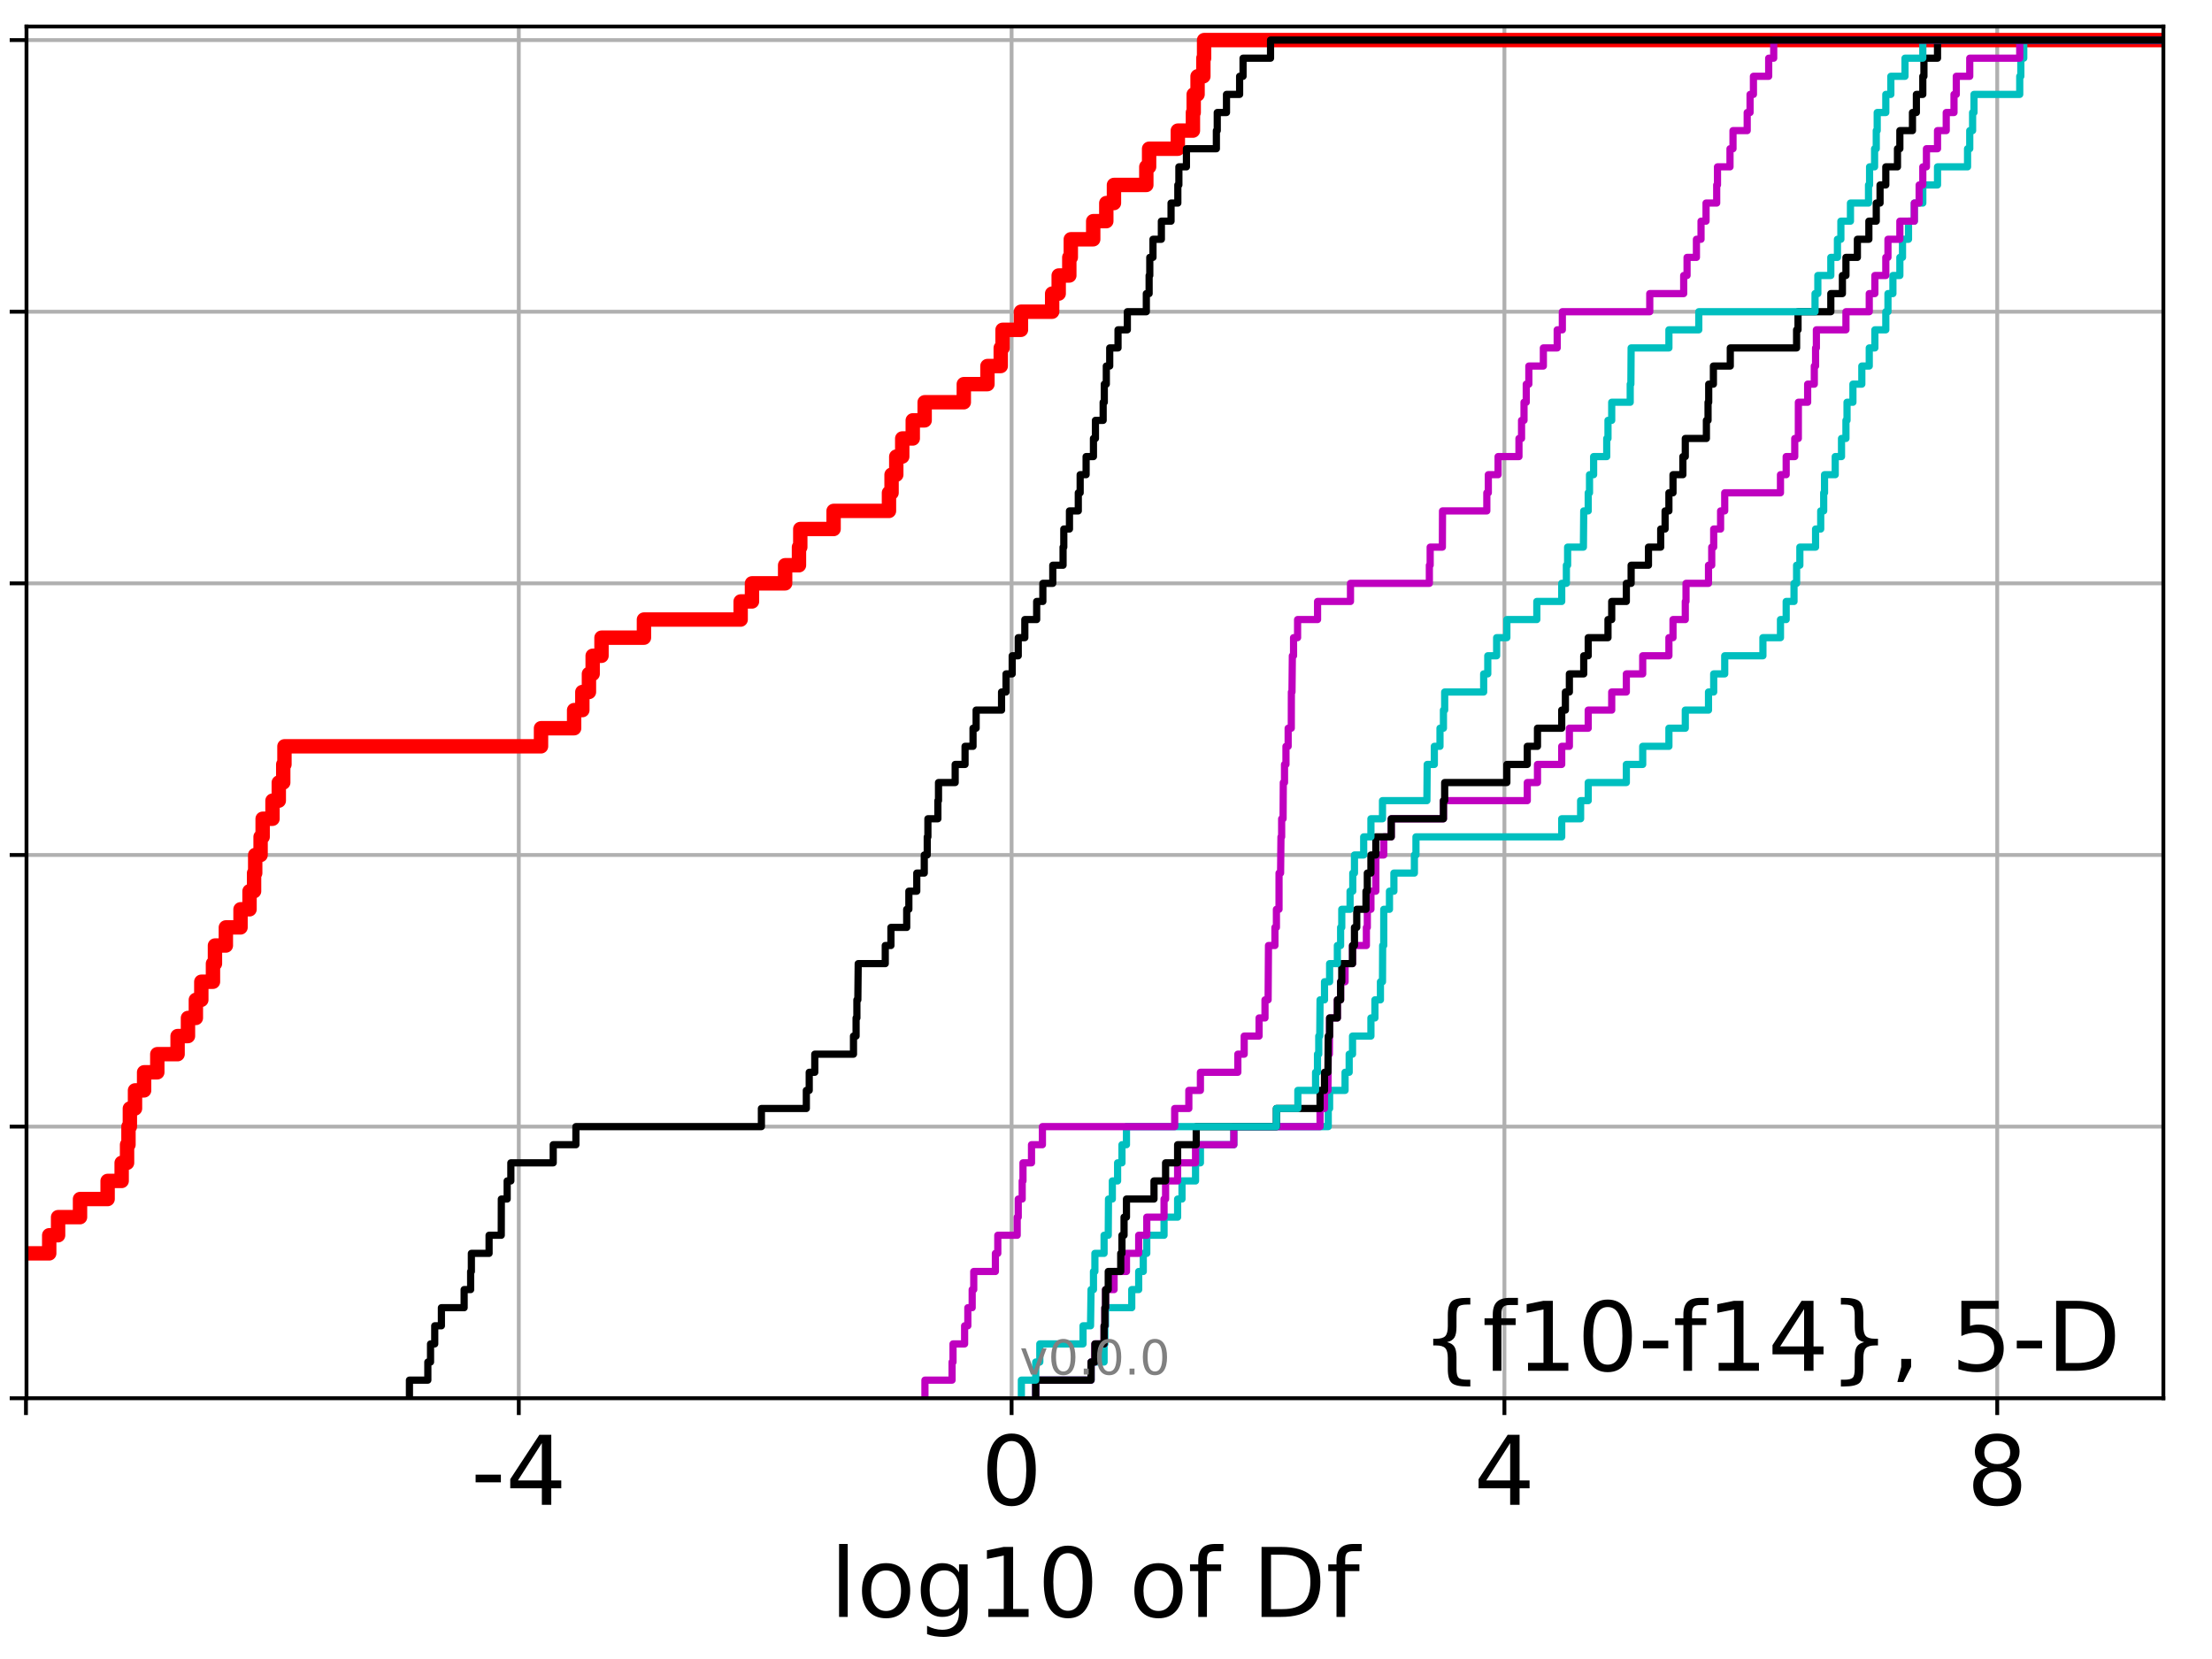 <?xml version="1.0" encoding="utf-8" standalone="no"?>
<!DOCTYPE svg PUBLIC "-//W3C//DTD SVG 1.1//EN"
  "http://www.w3.org/Graphics/SVG/1.1/DTD/svg11.dtd">
<!-- Created with matplotlib (http://matplotlib.org/) -->
<svg height="345.6pt" version="1.1" viewBox="0 0 460.8 345.6" width="460.8pt" xmlns="http://www.w3.org/2000/svg" xmlns:xlink="http://www.w3.org/1999/xlink">
 <defs>
  <style type="text/css">
*{stroke-linecap:butt;stroke-linejoin:round;}
  </style>
 </defs>
 <g id="figure_1">
  <g id="patch_1">
   <path d="M 0 345.6 
L 460.8 345.6 
L 460.8 0 
L 0 0 
z
" style="fill:#ffffff;"/>
  </g>
  <g id="axes_1">
   <g id="patch_2">
    <path d="M 5.52 291.28 
L 450.672 291.28 
L 450.672 5.52 
L 5.52 5.52 
z
" style="fill:#ffffff;"/>
   </g>
   <g id="matplotlib.axis_1">
    <g id="xtick_1">
     <g id="line2d_1">
      <path clip-path="url(#pa71a5bdd0a)" d="M 5.409 291.28 
L 5.409 5.52 
" style="fill:none;stroke:#b0b0b0;stroke-linecap:square;stroke-width:0.8;"/>
     </g>
     <g id="line2d_2">
      <defs>
       <path d="M 0 0 
L 0 3.5 
" id="m7e66dc7664" style="stroke:#000000;stroke-width:0.8;"/>
      </defs>
      <g>
       <use style="stroke:#000000;stroke-width:0.8;" x="5.409" xlink:href="#m7e66dc7664" y="291.28"/>
      </g>
     </g>
    </g>
    <g id="xtick_2">
     <g id="line2d_3">
      <path clip-path="url(#pa71a5bdd0a)" d="M 108.072 291.28 
L 108.072 5.52 
" style="fill:none;stroke:#b0b0b0;stroke-linecap:square;stroke-width:0.8;"/>
     </g>
     <g id="line2d_4">
      <g>
       <use style="stroke:#000000;stroke-width:0.8;" x="108.072" xlink:href="#m7e66dc7664" y="291.28"/>
      </g>
     </g>
     <g id="text_1">
      <!-- -4 -->
      <defs>
       <path d="M 4.891 31.391 
L 31.203 31.391 
L 31.203 23.391 
L 4.891 23.391 
z
" id="DejaVuSans-2d"/>
       <path d="M 37.797 64.312 
L 12.891 25.391 
L 37.797 25.391 
z
M 35.203 72.906 
L 47.609 72.906 
L 47.609 25.391 
L 58.016 25.391 
L 58.016 17.188 
L 47.609 17.188 
L 47.609 0 
L 37.797 0 
L 37.797 17.188 
L 4.891 17.188 
L 4.891 26.703 
z
" id="DejaVuSans-34"/>
      </defs>
      <g transform="translate(98.102 313.477)scale(0.2 -0.2)">
       <use xlink:href="#DejaVuSans-2d"/>
       <use x="36.084" xlink:href="#DejaVuSans-34"/>
      </g>
     </g>
    </g>
    <g id="xtick_3">
     <g id="line2d_5">
      <path clip-path="url(#pa71a5bdd0a)" d="M 210.735 291.28 
L 210.735 5.52 
" style="fill:none;stroke:#b0b0b0;stroke-linecap:square;stroke-width:0.8;"/>
     </g>
     <g id="line2d_6">
      <g>
       <use style="stroke:#000000;stroke-width:0.8;" x="210.735" xlink:href="#m7e66dc7664" y="291.28"/>
      </g>
     </g>
     <g id="text_2">
      <!-- 0 -->
      <defs>
       <path d="M 31.781 66.406 
Q 24.172 66.406 20.328 58.906 
Q 16.5 51.422 16.5 36.375 
Q 16.5 21.391 20.328 13.891 
Q 24.172 6.391 31.781 6.391 
Q 39.453 6.391 43.281 13.891 
Q 47.125 21.391 47.125 36.375 
Q 47.125 51.422 43.281 58.906 
Q 39.453 66.406 31.781 66.406 
z
M 31.781 74.219 
Q 44.047 74.219 50.516 64.516 
Q 56.984 54.828 56.984 36.375 
Q 56.984 17.969 50.516 8.266 
Q 44.047 -1.422 31.781 -1.422 
Q 19.531 -1.422 13.062 8.266 
Q 6.594 17.969 6.594 36.375 
Q 6.594 54.828 13.062 64.516 
Q 19.531 74.219 31.781 74.219 
z
" id="DejaVuSans-30"/>
      </defs>
      <g transform="translate(204.372 313.477)scale(0.2 -0.2)">
       <use xlink:href="#DejaVuSans-30"/>
      </g>
     </g>
    </g>
    <g id="xtick_4">
     <g id="line2d_7">
      <path clip-path="url(#pa71a5bdd0a)" d="M 313.398 291.28 
L 313.398 5.52 
" style="fill:none;stroke:#b0b0b0;stroke-linecap:square;stroke-width:0.8;"/>
     </g>
     <g id="line2d_8">
      <g>
       <use style="stroke:#000000;stroke-width:0.8;" x="313.398" xlink:href="#m7e66dc7664" y="291.28"/>
      </g>
     </g>
     <g id="text_3">
      <!-- 4 -->
      <g transform="translate(307.035 313.477)scale(0.2 -0.2)">
       <use xlink:href="#DejaVuSans-34"/>
      </g>
     </g>
    </g>
    <g id="xtick_5">
     <g id="line2d_9">
      <path clip-path="url(#pa71a5bdd0a)" d="M 416.061 291.28 
L 416.061 5.52 
" style="fill:none;stroke:#b0b0b0;stroke-linecap:square;stroke-width:0.8;"/>
     </g>
     <g id="line2d_10">
      <g>
       <use style="stroke:#000000;stroke-width:0.8;" x="416.061" xlink:href="#m7e66dc7664" y="291.28"/>
      </g>
     </g>
     <g id="text_4">
      <!-- 8 -->
      <defs>
       <path d="M 31.781 34.625 
Q 24.75 34.625 20.719 30.859 
Q 16.703 27.094 16.703 20.516 
Q 16.703 13.922 20.719 10.156 
Q 24.75 6.391 31.781 6.391 
Q 38.812 6.391 42.859 10.172 
Q 46.922 13.969 46.922 20.516 
Q 46.922 27.094 42.891 30.859 
Q 38.875 34.625 31.781 34.625 
z
M 21.922 38.812 
Q 15.578 40.375 12.031 44.719 
Q 8.5 49.078 8.5 55.328 
Q 8.5 64.062 14.719 69.141 
Q 20.953 74.219 31.781 74.219 
Q 42.672 74.219 48.875 69.141 
Q 55.078 64.062 55.078 55.328 
Q 55.078 49.078 51.531 44.719 
Q 48 40.375 41.703 38.812 
Q 48.828 37.156 52.797 32.312 
Q 56.781 27.484 56.781 20.516 
Q 56.781 9.906 50.312 4.234 
Q 43.844 -1.422 31.781 -1.422 
Q 19.734 -1.422 13.25 4.234 
Q 6.781 9.906 6.781 20.516 
Q 6.781 27.484 10.781 32.312 
Q 14.797 37.156 21.922 38.812 
z
M 18.312 54.391 
Q 18.312 48.734 21.844 45.562 
Q 25.391 42.391 31.781 42.391 
Q 38.141 42.391 41.719 45.562 
Q 45.312 48.734 45.312 54.391 
Q 45.312 60.062 41.719 63.234 
Q 38.141 66.406 31.781 66.406 
Q 25.391 66.406 21.844 63.234 
Q 18.312 60.062 18.312 54.391 
z
" id="DejaVuSans-38"/>
      </defs>
      <g transform="translate(409.698 313.477)scale(0.2 -0.2)">
       <use xlink:href="#DejaVuSans-38"/>
      </g>
     </g>
    </g>
    <g id="text_5">
     <!-- log10 of Df -->
     <defs>
      <path d="M 9.422 75.984 
L 18.406 75.984 
L 18.406 0 
L 9.422 0 
z
" id="DejaVuSans-6c"/>
      <path d="M 30.609 48.391 
Q 23.391 48.391 19.188 42.75 
Q 14.984 37.109 14.984 27.297 
Q 14.984 17.484 19.156 11.844 
Q 23.344 6.203 30.609 6.203 
Q 37.797 6.203 41.984 11.859 
Q 46.188 17.531 46.188 27.297 
Q 46.188 37.016 41.984 42.703 
Q 37.797 48.391 30.609 48.391 
z
M 30.609 56 
Q 42.328 56 49.016 48.375 
Q 55.719 40.766 55.719 27.297 
Q 55.719 13.875 49.016 6.219 
Q 42.328 -1.422 30.609 -1.422 
Q 18.844 -1.422 12.172 6.219 
Q 5.516 13.875 5.516 27.297 
Q 5.516 40.766 12.172 48.375 
Q 18.844 56 30.609 56 
z
" id="DejaVuSans-6f"/>
      <path d="M 45.406 27.984 
Q 45.406 37.75 41.375 43.109 
Q 37.359 48.484 30.078 48.484 
Q 22.859 48.484 18.828 43.109 
Q 14.797 37.75 14.797 27.984 
Q 14.797 18.266 18.828 12.891 
Q 22.859 7.516 30.078 7.516 
Q 37.359 7.516 41.375 12.891 
Q 45.406 18.266 45.406 27.984 
z
M 54.391 6.781 
Q 54.391 -7.172 48.188 -13.984 
Q 42 -20.797 29.203 -20.797 
Q 24.469 -20.797 20.266 -20.094 
Q 16.062 -19.391 12.109 -17.922 
L 12.109 -9.188 
Q 16.062 -11.328 19.922 -12.344 
Q 23.781 -13.375 27.781 -13.375 
Q 36.625 -13.375 41.016 -8.766 
Q 45.406 -4.156 45.406 5.172 
L 45.406 9.625 
Q 42.625 4.781 38.281 2.391 
Q 33.938 0 27.875 0 
Q 17.828 0 11.672 7.656 
Q 5.516 15.328 5.516 27.984 
Q 5.516 40.672 11.672 48.328 
Q 17.828 56 27.875 56 
Q 33.938 56 38.281 53.609 
Q 42.625 51.219 45.406 46.391 
L 45.406 54.688 
L 54.391 54.688 
z
" id="DejaVuSans-67"/>
      <path d="M 12.406 8.297 
L 28.516 8.297 
L 28.516 63.922 
L 10.984 60.406 
L 10.984 69.391 
L 28.422 72.906 
L 38.281 72.906 
L 38.281 8.297 
L 54.391 8.297 
L 54.391 0 
L 12.406 0 
z
" id="DejaVuSans-31"/>
      <path id="DejaVuSans-20"/>
      <path d="M 37.109 75.984 
L 37.109 68.5 
L 28.516 68.5 
Q 23.688 68.5 21.797 66.547 
Q 19.922 64.594 19.922 59.516 
L 19.922 54.688 
L 34.719 54.688 
L 34.719 47.703 
L 19.922 47.703 
L 19.922 0 
L 10.891 0 
L 10.891 47.703 
L 2.297 47.703 
L 2.297 54.688 
L 10.891 54.688 
L 10.891 58.5 
Q 10.891 67.625 15.141 71.797 
Q 19.391 75.984 28.609 75.984 
z
" id="DejaVuSans-66"/>
      <path d="M 19.672 64.797 
L 19.672 8.109 
L 31.594 8.109 
Q 46.688 8.109 53.688 14.938 
Q 60.688 21.781 60.688 36.531 
Q 60.688 51.172 53.688 57.984 
Q 46.688 64.797 31.594 64.797 
z
M 9.812 72.906 
L 30.078 72.906 
Q 51.266 72.906 61.172 64.094 
Q 71.094 55.281 71.094 36.531 
Q 71.094 17.672 61.125 8.828 
Q 51.172 0 30.078 0 
L 9.812 0 
z
" id="DejaVuSans-44"/>
     </defs>
     <g transform="translate(172.91 336.833)scale(0.2 -0.2)">
      <use xlink:href="#DejaVuSans-6c"/>
      <use x="27.783" xlink:href="#DejaVuSans-6f"/>
      <use x="88.965" xlink:href="#DejaVuSans-67"/>
      <use x="152.441" xlink:href="#DejaVuSans-31"/>
      <use x="216.064" xlink:href="#DejaVuSans-30"/>
      <use x="279.688" xlink:href="#DejaVuSans-20"/>
      <use x="311.475" xlink:href="#DejaVuSans-6f"/>
      <use x="372.656" xlink:href="#DejaVuSans-66"/>
      <use x="407.861" xlink:href="#DejaVuSans-20"/>
      <use x="439.648" xlink:href="#DejaVuSans-44"/>
      <use x="516.65" xlink:href="#DejaVuSans-66"/>
     </g>
    </g>
   </g>
   <g id="matplotlib.axis_2">
    <g id="ytick_1">
     <g id="line2d_11">
      <path clip-path="url(#pa71a5bdd0a)" d="M 5.52 291.28 
L 450.672 291.28 
" style="fill:none;stroke:#b0b0b0;stroke-linecap:square;stroke-width:0.8;"/>
     </g>
     <g id="line2d_12">
      <defs>
       <path d="M 0 0 
L -3.5 0 
" id="m293576035d" style="stroke:#000000;stroke-width:0.8;"/>
      </defs>
      <g>
       <use style="stroke:#000000;stroke-width:0.8;" x="5.52" xlink:href="#m293576035d" y="291.28"/>
      </g>
     </g>
    </g>
    <g id="ytick_2">
     <g id="line2d_13">
      <path clip-path="url(#pa71a5bdd0a)" d="M 5.52 234.694 
L 450.672 234.694 
" style="fill:none;stroke:#b0b0b0;stroke-linecap:square;stroke-width:0.8;"/>
     </g>
     <g id="line2d_14">
      <g>
       <use style="stroke:#000000;stroke-width:0.8;" x="5.52" xlink:href="#m293576035d" y="234.694"/>
      </g>
     </g>
    </g>
    <g id="ytick_3">
     <g id="line2d_15">
      <path clip-path="url(#pa71a5bdd0a)" d="M 5.52 178.108 
L 450.672 178.108 
" style="fill:none;stroke:#b0b0b0;stroke-linecap:square;stroke-width:0.8;"/>
     </g>
     <g id="line2d_16">
      <g>
       <use style="stroke:#000000;stroke-width:0.8;" x="5.52" xlink:href="#m293576035d" y="178.108"/>
      </g>
     </g>
    </g>
    <g id="ytick_4">
     <g id="line2d_17">
      <path clip-path="url(#pa71a5bdd0a)" d="M 5.52 121.522 
L 450.672 121.522 
" style="fill:none;stroke:#b0b0b0;stroke-linecap:square;stroke-width:0.8;"/>
     </g>
     <g id="line2d_18">
      <g>
       <use style="stroke:#000000;stroke-width:0.8;" x="5.52" xlink:href="#m293576035d" y="121.522"/>
      </g>
     </g>
    </g>
    <g id="ytick_5">
     <g id="line2d_19">
      <path clip-path="url(#pa71a5bdd0a)" d="M 5.52 64.935 
L 450.672 64.935 
" style="fill:none;stroke:#b0b0b0;stroke-linecap:square;stroke-width:0.8;"/>
     </g>
     <g id="line2d_20">
      <g>
       <use style="stroke:#000000;stroke-width:0.8;" x="5.52" xlink:href="#m293576035d" y="64.935"/>
      </g>
     </g>
    </g>
    <g id="ytick_6">
     <g id="line2d_21">
      <path clip-path="url(#pa71a5bdd0a)" d="M 5.52 8.349 
L 450.672 8.349 
" style="fill:none;stroke:#b0b0b0;stroke-linecap:square;stroke-width:0.8;"/>
     </g>
     <g id="line2d_22">
      <g>
       <use style="stroke:#000000;stroke-width:0.8;" x="5.52" xlink:href="#m293576035d" y="8.349"/>
      </g>
     </g>
    </g>
   </g>
   <g id="line2d_23">
    <path clip-path="url(#pa71a5bdd0a)" d="M -1 261.101 
L 10.252 261.101 
L 10.252 257.328 
L 12.1 257.328 
L 12.1 253.556 
L 16.67 253.556 
L 16.67 249.783 
L 22.417 249.783 
L 22.417 246.011 
L 25.343 246.011 
L 25.343 242.239 
L 26.468 242.239 
L 26.468 238.466 
L 26.763 238.466 
L 26.763 234.694 
L 27.054 234.694 
L 27.054 230.921 
L 28.124 230.921 
L 28.124 227.149 
L 30.02 227.149 
L 30.02 223.377 
L 32.768 223.377 
L 32.768 219.604 
L 36.995 219.604 
L 36.995 215.832 
L 39.158 215.832 
L 39.158 212.059 
L 40.802 212.059 
L 40.802 208.287 
L 41.937 208.287 
L 41.937 204.515 
L 44.365 204.515 
L 44.365 200.742 
L 44.78 200.742 
L 44.78 196.97 
L 47.05 196.97 
L 47.05 193.197 
L 50.105 193.197 
L 50.105 189.425 
L 51.982 189.425 
L 51.982 185.653 
L 52.928 185.653 
L 52.928 181.88 
L 53.163 181.88 
L 53.163 178.108 
L 54.285 178.108 
L 54.285 174.335 
L 54.713 174.335 
L 54.713 170.563 
L 56.767 170.563 
L 56.767 166.79 
L 58.077 166.79 
L 58.077 163.018 
L 59.003 163.018 
L 59.003 159.246 
L 59.257 159.246 
L 59.257 155.473 
L 112.703 155.473 
L 112.703 151.701 
L 119.6 151.701 
L 119.6 147.928 
L 121.313 147.928 
L 121.313 144.156 
L 122.686 144.156 
L 122.686 140.384 
L 123.462 140.384 
L 123.462 136.611 
L 125.303 136.611 
L 125.303 132.839 
L 134.145 132.839 
L 134.145 129.066 
L 154.291 129.066 
L 154.291 125.294 
L 156.651 125.294 
L 156.651 121.522 
L 163.558 121.522 
L 163.558 117.749 
L 166.44 117.749 
L 166.44 113.977 
L 166.713 113.977 
L 166.713 110.204 
L 173.653 110.204 
L 173.653 106.432 
L 185.188 106.432 
L 185.188 102.66 
L 185.729 102.66 
L 185.729 98.887 
L 186.709 98.887 
L 186.709 95.115 
L 187.952 95.115 
L 187.952 91.342 
L 190.144 91.342 
L 190.144 87.57 
L 192.622 87.57 
L 192.622 83.797 
L 200.779 83.797 
L 200.779 80.025 
L 205.703 80.025 
L 205.703 76.253 
L 208.472 76.253 
L 208.472 72.48 
L 208.849 72.48 
L 208.849 68.708 
L 212.684 68.708 
L 212.684 64.935 
L 219.181 64.935 
L 219.181 61.163 
L 220.545 61.163 
L 220.545 57.391 
L 222.756 57.391 
L 222.756 53.618 
L 223.068 53.618 
L 223.068 49.846 
L 227.736 49.846 
L 227.736 46.073 
L 230.462 46.073 
L 230.462 42.301 
L 232.057 42.301 
L 232.057 38.529 
L 238.799 38.529 
L 238.799 34.756 
L 239.379 34.756 
L 239.379 30.984 
L 245.362 30.984 
L 245.362 27.211 
L 248.508 27.211 
L 248.508 23.439 
L 248.67 23.439 
L 248.67 19.667 
L 249.474 19.667 
L 249.474 15.894 
L 250.683 15.894 
L 250.683 12.122 
L 250.834 12.122 
L 250.834 8.349 
L 250.834 8.349 
L 450.672 8.349 
L 450.672 8.349 
" style="fill:none;stroke:#ff0000;stroke-linecap:square;stroke-width:3;"/>
   </g>
   <g id="line2d_24">
    <path clip-path="url(#pa71a5bdd0a)" d="M 215.764 291.28 
L 215.764 287.508 
L 227.287 287.508 
L 227.287 283.735 
L 230 283.735 
L 230 279.963 
L 230.165 279.963 
L 230.165 276.19 
L 230.31 276.19 
L 230.31 272.418 
L 235.764 272.418 
L 235.764 268.646 
L 237.211 268.646 
L 237.211 264.873 
L 238.164 264.873 
L 238.164 261.101 
L 238.896 261.101 
L 238.896 257.328 
L 242.492 257.328 
L 242.492 253.556 
L 245.32 253.556 
L 245.32 249.783 
L 246.232 249.783 
L 246.232 246.011 
L 249.053 246.011 
L 249.053 242.239 
L 250.072 242.239 
L 250.072 238.466 
L 257.032 238.466 
L 257.032 234.694 
L 276.697 234.694 
L 276.697 230.921 
L 276.982 230.921 
L 276.982 227.149 
L 280.201 227.149 
L 280.201 223.377 
L 281.058 223.377 
L 281.058 219.604 
L 281.757 219.604 
L 281.757 215.832 
L 285.589 215.832 
L 285.589 212.059 
L 286.419 212.059 
L 286.419 208.287 
L 287.57 208.287 
L 287.57 204.515 
L 287.999 204.515 
L 288.031 196.97 
L 288.256 196.97 
L 288.265 189.425 
L 289.452 189.425 
L 289.452 185.653 
L 290.374 185.653 
L 290.374 181.88 
L 294.643 181.88 
L 294.643 178.108 
L 294.971 178.108 
L 294.971 174.335 
L 325.334 174.335 
L 325.334 170.563 
L 329.272 170.563 
L 329.272 166.79 
L 330.855 166.79 
L 330.855 163.018 
L 338.795 163.018 
L 338.795 159.246 
L 342.206 159.246 
L 342.206 155.473 
L 347.665 155.473 
L 347.665 151.701 
L 351.078 151.701 
L 351.078 147.928 
L 355.912 147.928 
L 355.912 144.156 
L 356.993 144.156 
L 356.993 140.384 
L 359.291 140.384 
L 359.291 136.611 
L 367.247 136.611 
L 367.247 132.839 
L 370.906 132.839 
L 370.906 129.066 
L 372.094 129.066 
L 372.094 125.294 
L 373.726 125.294 
L 373.726 121.522 
L 374.264 121.522 
L 374.264 117.749 
L 374.942 117.749 
L 374.942 113.977 
L 378.217 113.977 
L 378.217 110.204 
L 379.288 110.204 
L 379.288 106.432 
L 379.909 106.432 
L 379.909 102.66 
L 380.083 102.66 
L 380.083 98.887 
L 382.311 98.887 
L 382.311 95.115 
L 383.621 95.115 
L 383.621 91.342 
L 384.545 91.342 
L 384.545 87.57 
L 384.77 87.57 
L 384.77 83.797 
L 385.997 83.797 
L 385.997 80.025 
L 387.852 80.025 
L 387.852 76.253 
L 389.4 76.253 
L 389.4 72.48 
L 390.569 72.48 
L 390.569 68.708 
L 392.848 68.708 
L 392.848 64.935 
L 393.297 64.935 
L 393.297 61.163 
L 394.327 61.163 
L 394.327 57.391 
L 395.775 57.391 
L 395.775 53.618 
L 396.327 53.618 
L 396.327 49.846 
L 397.578 49.846 
L 397.578 46.073 
L 398.788 46.073 
L 398.788 42.301 
L 400.554 42.301 
L 400.554 38.529 
L 403.621 38.529 
L 403.621 34.756 
L 409.878 34.756 
L 409.878 30.984 
L 410.334 30.984 
L 410.334 27.211 
L 410.929 27.211 
L 410.929 23.439 
L 411.217 23.439 
L 411.217 19.667 
L 420.748 19.667 
L 420.748 15.894 
L 420.976 15.894 
L 420.976 12.122 
L 421.587 12.122 
L 421.587 8.349 
L 421.587 8.349 
L 450.672 8.349 
L 450.672 8.349 
" style="fill:none;stroke:#00bfbf;stroke-linecap:square;stroke-width:1.5;"/>
   </g>
   <g id="line2d_25">
    <path clip-path="url(#pa71a5bdd0a)" d="M 215.764 291.28 
L 215.764 287.508 
L 227.287 287.508 
L 227.287 283.735 
L 228.086 283.735 
L 228.086 279.963 
L 230 279.963 
L 230 276.19 
L 230.165 276.19 
L 230.165 272.418 
L 230.31 272.418 
L 230.31 268.646 
L 232.083 268.646 
L 232.083 264.873 
L 234.664 264.873 
L 234.664 261.101 
L 237.211 261.101 
L 237.211 257.328 
L 238.896 257.328 
L 238.896 253.556 
L 242.492 253.556 
L 242.492 249.783 
L 242.815 249.783 
L 242.815 246.011 
L 245.32 246.011 
L 245.32 242.239 
L 249.053 242.239 
L 249.053 238.466 
L 257.032 238.466 
L 257.032 234.694 
L 274.991 234.694 
L 274.991 230.921 
L 275.92 230.921 
L 275.92 227.149 
L 276.634 227.149 
L 276.697 219.604 
L 276.932 219.604 
L 276.982 212.059 
L 278.597 212.059 
L 278.597 208.287 
L 279.274 208.287 
L 279.274 204.515 
L 280.201 204.515 
L 280.201 200.742 
L 281.757 200.742 
L 281.757 196.97 
L 284.642 196.97 
L 284.642 193.197 
L 284.836 193.197 
L 284.836 189.425 
L 285.589 189.425 
L 285.589 185.653 
L 286.612 185.653 
L 286.613 178.108 
L 288.265 178.108 
L 288.265 174.335 
L 289.822 174.335 
L 289.822 170.563 
L 300.694 170.563 
L 300.694 166.79 
L 318.161 166.79 
L 318.161 163.018 
L 320.286 163.018 
L 320.286 159.246 
L 325.334 159.246 
L 325.334 155.473 
L 326.93 155.473 
L 326.93 151.701 
L 330.855 151.701 
L 330.855 147.928 
L 335.749 147.928 
L 335.749 144.156 
L 338.795 144.156 
L 338.795 140.384 
L 342.206 140.384 
L 342.206 136.611 
L 347.665 136.611 
L 347.665 132.839 
L 348.517 132.839 
L 348.517 129.066 
L 351.078 129.066 
L 351.078 125.294 
L 351.228 125.294 
L 351.228 121.522 
L 355.912 121.522 
L 355.912 117.749 
L 356.584 117.749 
L 356.584 113.977 
L 356.993 113.977 
L 356.993 110.204 
L 358.431 110.204 
L 358.431 106.432 
L 359.291 106.432 
L 359.291 102.66 
L 370.906 102.66 
L 370.906 98.887 
L 372.094 98.887 
L 372.094 95.115 
L 373.879 95.115 
L 373.879 91.342 
L 374.626 91.342 
L 374.635 83.797 
L 376.567 83.797 
L 376.567 80.025 
L 377.953 80.025 
L 377.953 76.253 
L 378.217 76.253 
L 378.217 72.48 
L 378.385 72.48 
L 378.385 68.708 
L 384.545 68.708 
L 384.545 64.935 
L 389.4 64.935 
L 389.4 61.163 
L 390.569 61.163 
L 390.569 57.391 
L 392.848 57.391 
L 392.848 53.618 
L 393.297 53.618 
L 393.297 49.846 
L 395.775 49.846 
L 395.775 46.073 
L 398.788 46.073 
L 398.788 42.301 
L 399.796 42.301 
L 399.796 38.529 
L 400.554 38.529 
L 400.554 34.756 
L 401.312 34.756 
L 401.312 30.984 
L 403.621 30.984 
L 403.621 27.211 
L 405.436 27.211 
L 405.436 23.439 
L 407.054 23.439 
L 407.054 19.667 
L 407.53 19.667 
L 407.53 15.894 
L 410.334 15.894 
L 410.334 12.122 
L 420.748 12.122 
L 420.748 8.349 
L 420.748 8.349 
L 450.672 8.349 
L 450.672 8.349 
" style="fill:none;stroke:#bf00bf;stroke-linecap:square;stroke-width:1.5;"/>
   </g>
   <g id="line2d_26">
    <path clip-path="url(#pa71a5bdd0a)" d="M 215.764 291.28 
L 215.764 287.508 
L 227.287 287.508 
L 227.287 283.735 
L 228.086 283.735 
L 228.086 279.963 
L 230 279.963 
L 230 276.19 
L 230.165 276.19 
L 230.165 272.418 
L 230.31 272.418 
L 230.31 268.646 
L 230.867 268.646 
L 230.867 264.873 
L 233.467 264.873 
L 233.467 261.101 
L 233.726 261.101 
L 233.726 257.328 
L 234.161 257.328 
L 234.161 253.556 
L 234.664 253.556 
L 234.664 249.783 
L 240.4 249.783 
L 240.4 246.011 
L 242.815 246.011 
L 242.815 242.239 
L 245.32 242.239 
L 245.32 238.466 
L 249.194 238.466 
L 249.194 234.694 
L 265.9 234.694 
L 265.9 230.921 
L 274.991 230.921 
L 274.991 227.149 
L 275.92 227.149 
L 275.92 223.377 
L 276.634 223.377 
L 276.697 215.832 
L 276.982 215.832 
L 276.982 212.059 
L 278.597 212.059 
L 278.597 208.287 
L 279.274 208.287 
L 279.274 204.515 
L 279.514 204.515 
L 279.514 200.742 
L 281.757 200.742 
L 281.757 196.97 
L 282.159 196.97 
L 282.159 193.197 
L 282.635 193.197 
L 282.635 189.425 
L 284.56 189.425 
L 284.56 185.653 
L 284.836 185.653 
L 284.836 181.88 
L 285.589 181.88 
L 285.589 178.108 
L 286.612 178.108 
L 286.612 174.335 
L 289.822 174.335 
L 289.822 170.563 
L 300.694 170.563 
L 300.694 166.79 
L 300.953 166.79 
L 300.953 163.018 
L 313.906 163.018 
L 313.906 159.246 
L 318.161 159.246 
L 318.161 155.473 
L 320.286 155.473 
L 320.286 151.701 
L 325.334 151.701 
L 325.334 147.928 
L 326.102 147.928 
L 326.102 144.156 
L 326.93 144.156 
L 326.93 140.384 
L 329.921 140.384 
L 329.921 136.611 
L 330.855 136.611 
L 330.855 132.839 
L 334.973 132.839 
L 334.973 129.066 
L 335.749 129.066 
L 335.749 125.294 
L 338.795 125.294 
L 338.795 121.522 
L 339.794 121.522 
L 339.794 117.749 
L 343.406 117.749 
L 343.406 113.977 
L 345.957 113.977 
L 345.957 110.204 
L 346.869 110.204 
L 346.869 106.432 
L 347.665 106.432 
L 347.665 102.66 
L 348.517 102.66 
L 348.517 98.887 
L 350.572 98.887 
L 350.572 95.115 
L 351.078 95.115 
L 351.078 91.342 
L 355.473 91.342 
L 355.473 87.57 
L 355.818 87.57 
L 355.818 83.797 
L 355.956 83.797 
L 355.956 80.025 
L 356.933 80.025 
L 356.933 76.253 
L 360.45 76.253 
L 360.45 72.48 
L 374.264 72.48 
L 374.264 68.708 
L 374.561 68.708 
L 374.561 64.935 
L 381.393 64.935 
L 381.393 61.163 
L 383.806 61.163 
L 383.806 57.391 
L 384.545 57.391 
L 384.545 53.618 
L 386.928 53.618 
L 386.928 49.846 
L 389.32 49.846 
L 389.32 46.073 
L 390.859 46.073 
L 390.859 42.301 
L 391.649 42.301 
L 391.649 38.529 
L 392.848 38.529 
L 392.848 34.756 
L 395.281 34.756 
L 395.281 30.984 
L 395.775 30.984 
L 395.775 27.211 
L 398.401 27.211 
L 398.401 23.439 
L 399.217 23.439 
L 399.217 19.667 
L 400.554 19.667 
L 400.554 15.894 
L 400.791 15.894 
L 400.791 12.122 
L 403.621 12.122 
L 403.621 8.349 
L 403.621 8.349 
L 450.672 8.349 
L 450.672 8.349 
" style="fill:none;stroke:#000000;stroke-linecap:square;stroke-width:1.5;"/>
   </g>
   <g id="line2d_27">
    <path clip-path="url(#pa71a5bdd0a)" d="M 212.77 291.28 
L 212.77 287.508 
L 215.764 287.508 
L 215.764 283.735 
L 216.611 283.735 
L 216.611 279.963 
L 225.615 279.963 
L 225.615 276.19 
L 227.178 276.19 
L 227.287 268.646 
L 227.79 268.646 
L 227.79 264.873 
L 228.086 264.873 
L 228.086 261.101 
L 230 261.101 
L 230 257.328 
L 230.867 257.328 
L 230.92 249.783 
L 231.719 249.783 
L 231.719 246.011 
L 232.816 246.011 
L 232.816 242.239 
L 233.726 242.239 
L 233.726 238.466 
L 234.664 238.466 
L 234.664 234.694 
L 265.9 234.694 
L 265.9 230.921 
L 270.366 230.921 
L 270.366 227.149 
L 274.058 227.149 
L 274.058 223.377 
L 274.456 223.377 
L 274.456 219.604 
L 274.72 219.604 
L 274.72 215.832 
L 274.931 215.832 
L 274.991 208.287 
L 275.92 208.287 
L 275.92 204.515 
L 276.982 204.515 
L 276.982 200.742 
L 278.597 200.742 
L 278.597 196.97 
L 279.274 196.97 
L 279.274 193.197 
L 279.514 193.197 
L 279.514 189.425 
L 281.243 189.425 
L 281.243 185.653 
L 281.808 185.653 
L 281.808 181.88 
L 282.159 181.88 
L 282.159 178.108 
L 284.079 178.108 
L 284.079 174.335 
L 285.589 174.335 
L 285.589 170.563 
L 287.998 170.563 
L 287.998 166.79 
L 297.248 166.79 
L 297.31 159.246 
L 298.797 159.246 
L 298.797 155.473 
L 299.975 155.473 
L 299.975 151.701 
L 300.694 151.701 
L 300.694 147.928 
L 300.953 147.928 
L 300.953 144.156 
L 309.076 144.156 
L 309.076 140.384 
L 309.931 140.384 
L 309.931 136.611 
L 311.778 136.611 
L 311.778 132.839 
L 313.906 132.839 
L 313.906 129.066 
L 320.147 129.066 
L 320.147 125.294 
L 325.334 125.294 
L 325.334 121.522 
L 326.304 121.522 
L 326.304 117.749 
L 326.563 117.749 
L 326.563 113.977 
L 329.852 113.977 
L 329.921 106.432 
L 330.855 106.432 
L 330.855 102.66 
L 331.126 102.66 
L 331.126 98.887 
L 331.981 98.887 
L 331.981 95.115 
L 334.712 95.115 
L 334.712 91.342 
L 334.973 91.342 
L 334.973 87.57 
L 335.749 87.57 
L 335.749 83.797 
L 339.604 83.797 
L 339.604 80.025 
L 339.742 80.025 
L 339.794 72.48 
L 347.665 72.48 
L 347.665 68.708 
L 353.887 68.708 
L 353.887 64.935 
L 378.105 64.935 
L 378.105 61.163 
L 378.689 61.163 
L 378.689 57.391 
L 381.393 57.391 
L 381.393 53.618 
L 382.772 53.618 
L 382.772 49.846 
L 383.488 49.846 
L 383.488 46.073 
L 385.484 46.073 
L 385.484 42.301 
L 389.246 42.301 
L 389.246 38.529 
L 389.467 38.529 
L 389.467 34.756 
L 390.51 34.756 
L 390.51 30.984 
L 390.859 30.984 
L 390.859 27.211 
L 391.056 27.211 
L 391.056 23.439 
L 392.848 23.439 
L 392.848 19.667 
L 393.898 19.667 
L 393.898 15.894 
L 396.846 15.894 
L 396.846 12.122 
L 400.554 12.122 
L 400.554 8.349 
L 400.554 8.349 
L 450.672 8.349 
L 450.672 8.349 
" style="fill:none;stroke:#00bfbf;stroke-linecap:square;stroke-width:1.5;"/>
   </g>
   <g id="line2d_28">
    <path clip-path="url(#pa71a5bdd0a)" d="M 192.682 291.28 
L 192.682 287.508 
L 198.333 287.508 
L 198.333 283.735 
L 198.532 283.735 
L 198.532 279.963 
L 200.946 279.963 
L 200.946 276.19 
L 201.617 276.19 
L 201.617 272.418 
L 202.522 272.418 
L 202.522 268.646 
L 202.85 268.646 
L 202.85 264.873 
L 207.359 264.873 
L 207.359 261.101 
L 207.858 261.101 
L 207.858 257.328 
L 211.9 257.328 
L 211.9 253.556 
L 212.12 253.556 
L 212.12 249.783 
L 212.942 249.783 
L 212.942 246.011 
L 213.106 246.011 
L 213.106 242.239 
L 214.882 242.239 
L 214.882 238.466 
L 217.154 238.466 
L 217.154 234.694 
L 244.709 234.694 
L 244.709 230.921 
L 247.655 230.921 
L 247.655 227.149 
L 250.068 227.149 
L 250.068 223.377 
L 257.864 223.377 
L 257.864 219.604 
L 259.189 219.604 
L 259.189 215.832 
L 262.289 215.832 
L 262.289 212.059 
L 263.521 212.059 
L 263.521 208.287 
L 264.17 208.287 
L 264.25 196.97 
L 265.591 196.97 
L 265.591 193.197 
L 265.9 193.197 
L 265.9 189.425 
L 266.443 189.425 
L 266.447 181.88 
L 266.77 181.88 
L 266.847 174.335 
L 266.991 174.335 
L 266.991 170.563 
L 267.29 170.563 
L 267.335 163.018 
L 267.587 163.018 
L 267.587 159.246 
L 267.89 159.246 
L 267.89 155.473 
L 268.346 155.473 
L 268.346 151.701 
L 269 151.701 
L 269.018 144.156 
L 269.146 144.156 
L 269.221 136.611 
L 269.47 136.611 
L 269.47 132.839 
L 270.311 132.839 
L 270.311 129.066 
L 274.473 129.066 
L 274.473 125.294 
L 281.332 125.294 
L 281.332 121.522 
L 297.762 121.522 
L 297.762 117.749 
L 297.93 117.749 
L 297.93 113.977 
L 300.473 113.977 
L 300.503 106.432 
L 309.732 106.432 
L 309.732 102.66 
L 310.046 102.66 
L 310.046 98.887 
L 312.078 98.887 
L 312.078 95.115 
L 316.427 95.115 
L 316.427 91.342 
L 316.967 91.342 
L 316.967 87.57 
L 317.482 87.57 
L 317.482 83.797 
L 317.946 83.797 
L 317.946 80.025 
L 318.486 80.025 
L 318.486 76.253 
L 321.511 76.253 
L 321.511 72.48 
L 324.393 72.48 
L 324.393 68.708 
L 325.464 68.708 
L 325.464 64.935 
L 343.675 64.935 
L 343.675 61.163 
L 350.744 61.163 
L 350.744 57.391 
L 351.444 57.391 
L 351.444 53.618 
L 353.397 53.618 
L 353.397 49.846 
L 354.356 49.846 
L 354.356 46.073 
L 355.4 46.073 
L 355.4 42.301 
L 357.619 42.301 
L 357.619 38.529 
L 357.784 38.529 
L 357.784 34.756 
L 360.39 34.756 
L 360.39 30.984 
L 361.015 30.984 
L 361.015 27.211 
L 363.974 27.211 
L 363.974 23.439 
L 364.569 23.439 
L 364.569 19.667 
L 365.271 19.667 
L 365.271 15.894 
L 368.45 15.894 
L 368.45 12.122 
L 369.496 12.122 
L 369.496 8.349 
L 369.496 8.349 
L 450.672 8.349 
L 450.672 8.349 
" style="fill:none;stroke:#bf00bf;stroke-linecap:square;stroke-width:1.5;"/>
   </g>
   <g id="line2d_29">
    <path clip-path="url(#pa71a5bdd0a)" d="M 85.293 291.28 
L 85.293 287.508 
L 89.126 287.508 
L 89.126 283.735 
L 89.688 283.735 
L 89.688 279.963 
L 90.562 279.963 
L 90.562 276.19 
L 91.952 276.19 
L 91.952 272.418 
L 96.688 272.418 
L 96.688 268.646 
L 98.044 268.646 
L 98.044 264.873 
L 98.196 264.873 
L 98.196 261.101 
L 101.883 261.101 
L 101.883 257.328 
L 104.42 257.328 
L 104.437 249.783 
L 105.653 249.783 
L 105.653 246.011 
L 106.419 246.011 
L 106.419 242.239 
L 115.245 242.239 
L 115.245 238.466 
L 119.971 238.466 
L 119.971 234.694 
L 158.613 234.694 
L 158.613 230.921 
L 167.974 230.921 
L 167.974 227.149 
L 168.576 227.149 
L 168.576 223.377 
L 169.733 223.377 
L 169.733 219.604 
L 177.796 219.604 
L 177.796 215.832 
L 178.338 215.832 
L 178.338 212.059 
L 178.506 212.059 
L 178.506 208.287 
L 178.704 208.287 
L 178.78 200.742 
L 184.416 200.742 
L 184.416 196.97 
L 185.595 196.97 
L 185.595 193.197 
L 188.883 193.197 
L 188.883 189.425 
L 189.333 189.425 
L 189.333 185.653 
L 190.98 185.653 
L 190.98 181.88 
L 192.541 181.88 
L 192.541 178.108 
L 193.161 178.108 
L 193.161 174.335 
L 193.299 174.335 
L 193.299 170.563 
L 195.377 170.563 
L 195.377 166.79 
L 195.508 166.79 
L 195.508 163.018 
L 198.981 163.018 
L 198.981 159.246 
L 201.038 159.246 
L 201.038 155.473 
L 202.699 155.473 
L 202.699 151.701 
L 203.346 151.701 
L 203.346 147.928 
L 208.643 147.928 
L 208.643 144.156 
L 209.575 144.156 
L 209.575 140.384 
L 210.86 140.384 
L 210.86 136.611 
L 212.12 136.611 
L 212.12 132.839 
L 213.489 132.839 
L 213.489 129.066 
L 215.958 129.066 
L 215.958 125.294 
L 217.244 125.294 
L 217.244 121.522 
L 219.313 121.522 
L 219.313 117.749 
L 221.456 117.749 
L 221.456 113.977 
L 221.608 113.977 
L 221.608 110.204 
L 222.789 110.204 
L 222.789 106.432 
L 224.629 106.432 
L 224.629 102.66 
L 225.017 102.66 
L 225.017 98.887 
L 226.255 98.887 
L 226.255 95.115 
L 227.785 95.115 
L 227.785 91.342 
L 228.198 91.342 
L 228.198 87.57 
L 229.805 87.57 
L 229.805 83.797 
L 230.046 83.797 
L 230.046 80.025 
L 230.465 80.025 
L 230.465 76.253 
L 231.174 76.253 
L 231.174 72.48 
L 232.905 72.48 
L 232.905 68.708 
L 234.846 68.708 
L 234.846 64.935 
L 238.8 64.935 
L 238.8 61.163 
L 239.382 61.163 
L 239.382 57.391 
L 239.521 57.391 
L 239.521 53.618 
L 240.187 53.618 
L 240.187 49.846 
L 241.935 49.846 
L 241.935 46.073 
L 243.951 46.073 
L 243.951 42.301 
L 245.364 42.301 
L 245.364 38.529 
L 245.582 38.529 
L 245.582 34.756 
L 247.156 34.756 
L 247.156 30.984 
L 253.393 30.984 
L 253.393 27.211 
L 253.577 27.211 
L 253.577 23.439 
L 255.501 23.439 
L 255.501 19.667 
L 258.235 19.667 
L 258.235 15.894 
L 258.949 15.894 
L 258.949 12.122 
L 264.677 12.122 
L 264.677 8.349 
L 264.677 8.349 
L 450.672 8.349 
L 450.672 8.349 
" style="fill:none;stroke:#000000;stroke-linecap:square;stroke-width:1.5;"/>
   </g>
   <g id="patch_3">
    <path d="M 5.52 291.28 
L 5.52 5.52 
" style="fill:none;stroke:#000000;stroke-linecap:square;stroke-linejoin:miter;stroke-width:0.8;"/>
   </g>
   <g id="patch_4">
    <path d="M 450.672 291.28 
L 450.672 5.52 
" style="fill:none;stroke:#000000;stroke-linecap:square;stroke-linejoin:miter;stroke-width:0.8;"/>
   </g>
   <g id="patch_5">
    <path d="M 5.52 291.28 
L 450.672 291.28 
" style="fill:none;stroke:#000000;stroke-linecap:square;stroke-linejoin:miter;stroke-width:0.8;"/>
   </g>
   <g id="patch_6">
    <path d="M 5.52 5.52 
L 450.672 5.52 
" style="fill:none;stroke:#000000;stroke-linecap:square;stroke-linejoin:miter;stroke-width:0.8;"/>
   </g>
   <g id="text_6">
    <!-- {f10-f14}, 5-D -->
    <defs>
     <path d="M 51.125 -9.281 
L 51.125 -16.312 
L 48.094 -16.312 
Q 35.938 -16.312 31.812 -12.688 
Q 27.688 -9.078 27.688 1.703 
L 27.688 13.375 
Q 27.688 20.75 25.047 23.578 
Q 22.406 26.422 15.484 26.422 
L 12.5 26.422 
L 12.5 33.406 
L 15.484 33.406 
Q 22.469 33.406 25.078 36.203 
Q 27.688 39.016 27.688 46.297 
L 27.688 58.016 
Q 27.688 68.797 31.812 72.391 
Q 35.938 75.984 48.094 75.984 
L 51.125 75.984 
L 51.125 69 
L 47.797 69 
Q 40.922 69 38.812 66.844 
Q 36.719 64.703 36.719 57.812 
L 36.719 45.703 
Q 36.719 38.031 34.5 34.562 
Q 32.281 31.109 26.906 29.891 
Q 32.328 28.562 34.516 25.094 
Q 36.719 21.625 36.719 14.016 
L 36.719 1.906 
Q 36.719 -4.984 38.812 -7.125 
Q 40.922 -9.281 47.797 -9.281 
z
" id="DejaVuSans-7b"/>
     <path d="M 12.5 -9.281 
L 15.922 -9.281 
Q 22.75 -9.281 24.828 -7.172 
Q 26.906 -5.078 26.906 1.906 
L 26.906 14.016 
Q 26.906 21.625 29.094 25.094 
Q 31.297 28.562 36.719 29.891 
Q 31.297 31.109 29.094 34.562 
Q 26.906 38.031 26.906 45.703 
L 26.906 57.812 
Q 26.906 64.75 24.828 66.875 
Q 22.75 69 15.922 69 
L 12.5 69 
L 12.5 75.984 
L 15.578 75.984 
Q 27.734 75.984 31.812 72.391 
Q 35.891 68.797 35.891 58.016 
L 35.891 46.297 
Q 35.891 39.016 38.516 36.203 
Q 41.156 33.406 48.094 33.406 
L 51.125 33.406 
L 51.125 26.422 
L 48.094 26.422 
Q 41.156 26.422 38.516 23.578 
Q 35.891 20.75 35.891 13.375 
L 35.891 1.703 
Q 35.891 -9.078 31.812 -12.688 
Q 27.734 -16.312 15.578 -16.312 
L 12.5 -16.312 
z
" id="DejaVuSans-7d"/>
     <path d="M 11.719 12.406 
L 22.016 12.406 
L 22.016 4 
L 14.016 -11.625 
L 7.719 -11.625 
L 11.719 4 
z
" id="DejaVuSans-2c"/>
     <path d="M 10.797 72.906 
L 49.516 72.906 
L 49.516 64.594 
L 19.828 64.594 
L 19.828 46.734 
Q 21.969 47.469 24.109 47.828 
Q 26.266 48.188 28.422 48.188 
Q 40.625 48.188 47.75 41.5 
Q 54.891 34.812 54.891 23.391 
Q 54.891 11.625 47.562 5.094 
Q 40.234 -1.422 26.906 -1.422 
Q 22.312 -1.422 17.547 -0.641 
Q 12.797 0.141 7.719 1.703 
L 7.719 11.625 
Q 12.109 9.234 16.797 8.062 
Q 21.484 6.891 26.703 6.891 
Q 35.156 6.891 40.078 11.328 
Q 45.016 15.766 45.016 23.391 
Q 45.016 31 40.078 35.438 
Q 35.156 39.891 26.703 39.891 
Q 22.75 39.891 18.812 39.016 
Q 14.891 38.141 10.797 36.281 
z
" id="DejaVuSans-35"/>
    </defs>
    <g transform="translate(296.069 285.565)scale(0.2 -0.2)">
     <use xlink:href="#DejaVuSans-7b"/>
     <use x="63.623" xlink:href="#DejaVuSans-66"/>
     <use x="98.828" xlink:href="#DejaVuSans-31"/>
     <use x="162.451" xlink:href="#DejaVuSans-30"/>
     <use x="226.074" xlink:href="#DejaVuSans-2d"/>
     <use x="262.158" xlink:href="#DejaVuSans-66"/>
     <use x="297.363" xlink:href="#DejaVuSans-31"/>
     <use x="360.986" xlink:href="#DejaVuSans-34"/>
     <use x="424.609" xlink:href="#DejaVuSans-7d"/>
     <use x="488.232" xlink:href="#DejaVuSans-2c"/>
     <use x="520.02" xlink:href="#DejaVuSans-20"/>
     <use x="551.807" xlink:href="#DejaVuSans-35"/>
     <use x="615.43" xlink:href="#DejaVuSans-2d"/>
     <use x="651.514" xlink:href="#DejaVuSans-44"/>
    </g>
   </g>
   <g id="text_7">
    <!-- v0.0.0 -->
    <defs>
     <path d="M 2.984 54.688 
L 12.5 54.688 
L 29.594 8.797 
L 46.688 54.688 
L 56.203 54.688 
L 35.688 0 
L 23.484 0 
z
" id="DejaVuSans-76"/>
     <path d="M 10.688 12.406 
L 21 12.406 
L 21 0 
L 10.688 0 
z
" id="DejaVuSans-2e"/>
    </defs>
    <g style="fill:#808080;" transform="translate(212.415 286.343)scale(0.1 -0.1)">
     <use xlink:href="#DejaVuSans-76"/>
     <use x="59.18" xlink:href="#DejaVuSans-30"/>
     <use x="122.803" xlink:href="#DejaVuSans-2e"/>
     <use x="154.59" xlink:href="#DejaVuSans-30"/>
     <use x="218.213" xlink:href="#DejaVuSans-2e"/>
     <use x="250" xlink:href="#DejaVuSans-30"/>
    </g>
   </g>
  </g>
 </g>
 <defs>
  <clipPath id="pa71a5bdd0a">
   <rect height="285.76" width="445.152" x="5.52" y="5.52"/>
  </clipPath>
 </defs>
</svg>
